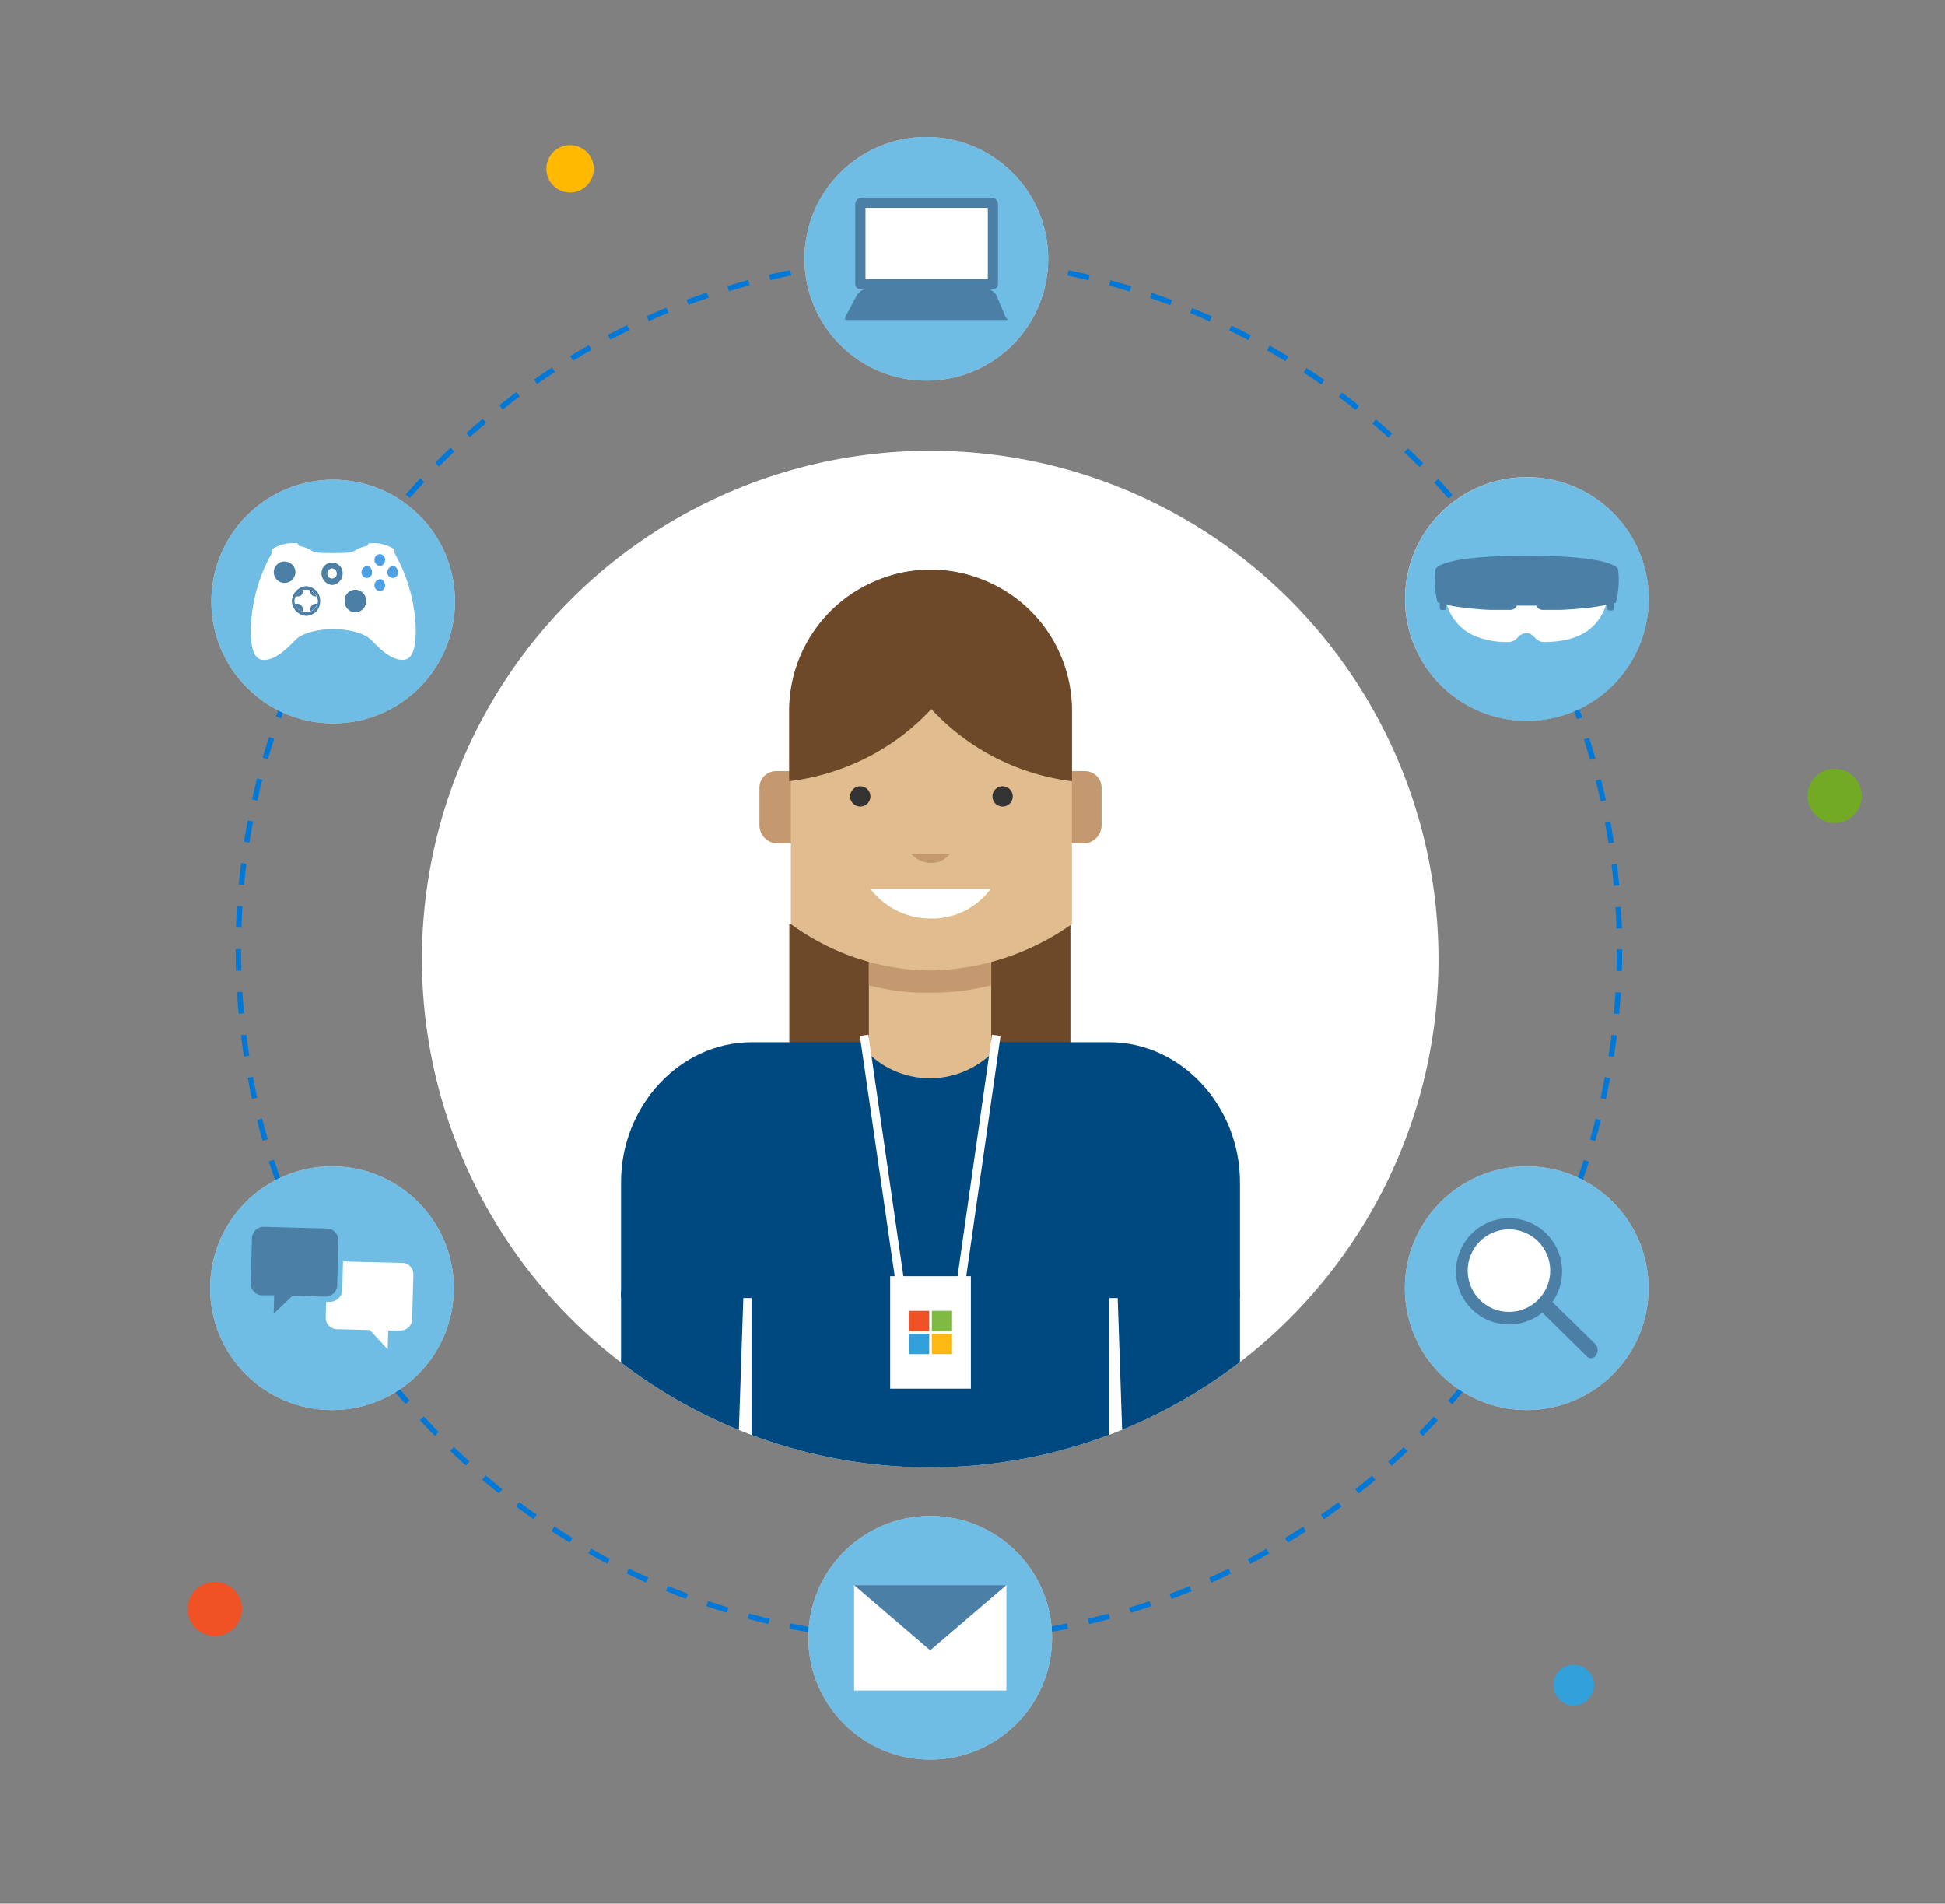 <svg xmlns="http://www.w3.org/2000/svg" xmlns:xlink="http://www.w3.org/1999/xlink" viewBox="0 0 287 280.86"><rect x="0" y="0" width="287" height="280.86" fill="#808080" stroke="none"/><defs><style>.cls-1,.cls-9{fill:#fff;}.cls-2,.cls-20,.cls-22,.cls-4{fill:none;}.cls-3{fill:none;}.cls-4{stroke:#0078d7;stroke-width:0.8px;stroke-dasharray:3.17 3.17;}.cls-22,.cls-4{stroke-miterlimit:10;}.cls-5{opacity:0.7;}.cls-6{fill:#32a0da;}.cls-7,.cls-8{fill:#004880;}.cls-8,.cls-9{fill-rule:evenodd;}.cls-10{fill:#0078d7;}.cls-11{clip-path:url(#clip-path);}.cls-12{fill:#73aa24;}.cls-13{fill:#f05125;}.cls-14{fill:#ffb900;}.cls-15{clip-path:url(#clip-path-2);}.cls-16{fill:#6d4829;}.cls-17{fill:#40c5af;}.cls-18{fill:#e1bc8f;}.cls-19{fill:#c49970;}.cls-20,.cls-22{stroke:#fff;}.cls-20{stroke-linecap:round;stroke-linejoin:round;stroke-width:0.79px;}.cls-21{fill:#333;}.cls-22{stroke-width:1.27px;}.cls-23{fill:#7fbb42;}.cls-24{fill:#fdb813;}</style><clipPath id="clip-path"><path class="cls-1" d="M46.88,88.77a1.73,1.73,0,0,1-3.44,0,1.72,1.72,0,1,1,3.44,0Z"/></clipPath><clipPath id="clip-path-2"><circle class="cls-2" cx="137.26" cy="141.5" r="75"/></clipPath></defs><title>smc-webcore-hero-20170911</title><g id="background"><rect id="background-2" data-name="background" class="cls-3" width="287" height="280"/></g><g id="dashed-circle"><circle class="cls-4" cx="137.07" cy="140.08" r="101.9"/></g><g id="hololens"><circle class="cls-1" cx="225.3" cy="88.37" r="17.98"/><g class="cls-5"><circle class="cls-6" cx="225.29" cy="88.37" r="17.98" transform="translate(135.02 312.91) rotate(-89.51)"/><path class="cls-7" d="M238.76,84s-.23-2-13.18-2v0H225v0c-12.93,0-13.18,2-13.18,2a13.32,13.32,0,0,0,.3,4.89,2.52,2.52,0,0,1,.33.08v.76a.26.26,0,0,0,.26.27h.39a.26.26,0,0,0,.26-.27v-.55a.77.77,0,0,1,.2,0,7.36,7.36,0,0,0,4.06,4.52,12.66,12.66,0,0,0,5,.9h0c1.32,0,1.37-1.26,2.58-1.29s1.24,1.29,2.58,1.29h0a12.59,12.59,0,0,0,5-.9A7.31,7.31,0,0,0,237,89.25h0a.76.76,0,0,1,.19,0v.55a.26.26,0,0,0,.27.27h.4a.27.27,0,0,0,.26-.27V89a2.36,2.36,0,0,1,.31-.08A13,13,0,0,0,238.76,84Z"/><path class="cls-1" d="M237,89.25a31.57,31.57,0,0,1-3.16.49l-.14,0c-1.25.13-2.43.2-3.45.25h0l-2,0h-.65a1,1,0,0,1-.89-.63h-2.91a1,1,0,0,1-.9.63h-.65l-2,0h0c-1,0-2.13-.11-3.34-.23l-.12,0c-1.07-.13-2.19-.28-3.28-.5a7.4,7.4,0,0,0,4.06,4.56,12.45,12.45,0,0,0,5,.91l0,0h0c1.35,0,1.39-1.28,2.63-1.31s1.27,1.31,2.63,1.31h0l0,0C231,94.7,235.34,94.08,237,89.25Z"/></g></g><g id="laptop"><circle class="cls-1" cx="136.69" cy="38.18" r="17.98"/><g class="cls-5"><circle class="cls-6" cx="136.69" cy="38.18" r="17.98"/><path class="cls-8" d="M148.4,46.83c.36.38.36.38,0,.38H125.06c-.36,0-.36,0-.36-.38l1.8-3.38c.36-.38.72-.75,1.08-.75h18.31c.36,0,.72.38,1.08.75Z"/><path class="cls-8" d="M147.26,42c0,.37-.38.73-1.15.73H127.35c-.77,0-1.15-.37-1.15-.73V30.25q0-1.1,1.15-1.1h18.76q1.15,0,1.15,1.1Z"/><rect class="cls-1" x="127.71" y="30.66" width="18.05" height="10.53"/></g></g><g id="search"><circle class="cls-1" cx="225.28" cy="190.06" r="17.98"/><g class="cls-5"><circle class="cls-6" cx="225.28" cy="190.06" r="17.98"/><path class="cls-8" d="M234.1,200.07l-7-6.89,1.73-1.32,6.59,6.46a1.32,1.32,0,0,1,0,1.74.82.82,0,0,1-1.31,0"/><circle class="cls-7" cx="222.67" cy="187.57" r="7.83" transform="translate(-1.79 2.15) rotate(-0.55)"/><circle class="cls-1" cx="222.66" cy="187.46" r="6.09" transform="translate(-1.79 2.15) rotate(-0.55)"/></g></g><g id="chat"><circle class="cls-1" cx="48.98" cy="190.06" r="17.98"/><g class="cls-5"><circle class="cls-6" cx="48.98" cy="190.06" r="17.98" transform="translate(-142.25 234.25) rotate(-88.56)"/><path class="cls-8" d="M48.45,181.26,38.77,181a1.77,1.77,0,0,0-1.6,1.9l-.16,6.2a1.77,1.77,0,0,0,1.5,2l1.94,0-.07,2.71,2.78-2.64,5,.13a1.77,1.77,0,0,0,1.6-1.9l.16-6.2A1.77,1.77,0,0,0,48.45,181.26Z"/><path class="cls-9" d="M59.52,186.33l-8.91-.22-.1,4a1.86,1.86,0,0,1-2,1.95h-.39l-.06,2.4a1.69,1.69,0,0,0,1.51,1.64l5,.13,2.64,2.86.07-2.8,1.94,0a1.69,1.69,0,0,0,1.59-1.56L61,188A1.69,1.69,0,0,0,59.52,186.33Z"/></g></g><g id="controller"><circle class="cls-1" cx="49.16" cy="88.75" r="17.98"/><g class="cls-5"><circle class="cls-6" cx="49.16" cy="88.75" r="17.98"/><path class="cls-1" d="M58.21,81.59v-.54a5.68,5.68,0,0,0-3.83-.87l-.17.34a7.87,7.87,0,0,0-1.56.53c-.7.54-1.39.54-3.49.54s-2.78,0-3.48-.54a7.86,7.86,0,0,0-1.56-.53l-.18-.34a5.64,5.64,0,0,0-3.82.87v.54A24.06,24.06,0,0,0,37,93c0,2.8.53,4.37,1.92,4.37,1.73,0,3.31-1.58,4.53-2.8C45,92.8,49.15,92.8,49.15,92.8s4.19,0,5.75,1.76c1.22,1.22,2.78,2.8,4.53,2.8,1.39,0,1.92-1.58,1.92-4.37A24.06,24.06,0,0,0,58.21,81.59Z"/><path class="cls-7" d="M49,83.86a.76.76,0,0,0-.7.71.7.7,0,1,0,1.39,0A.75.75,0,0,0,49,83.86Zm0,2.45a1.72,1.72,0,0,1-1.56-1.75,1.56,1.56,0,1,1,3.12,0A1.72,1.72,0,0,1,49,86.32Z"/><path class="cls-10" d="M56.82,86.32a.81.81,0,0,1-.69.88.82.82,0,0,1-.87-.88.93.93,0,0,1,.87-.88C56.46,85.44,56.82,86,56.82,86.32Z"/><path class="cls-10" d="M56.82,82.64c0,.34-.35.87-.69.87a.93.93,0,0,1-.87-.87.82.82,0,0,1,.87-.88A.81.81,0,0,1,56.82,82.64Z"/><path class="cls-10" d="M54.9,84.39a.8.8,0,0,1-.69.88.82.82,0,0,1-.87-.88.93.93,0,0,1,.87-.88C54.56,83.51,54.9,84,54.9,84.39Z"/><path class="cls-10" d="M58.73,84.39a.81.81,0,0,1-.7.88.82.82,0,0,1-.87-.88.93.93,0,0,1,.87-.88C58.38,83.51,58.73,84,58.73,84.39Z"/><path class="cls-7" d="M43.59,84.39A1.61,1.61,0,0,1,41.85,86a1.58,1.58,0,0,1,0-3.15A1.61,1.61,0,0,1,43.59,84.39Z"/><path class="cls-7" d="M54,88.77a1.57,1.57,0,1,1-3.14,0,1.58,1.58,0,1,1,3.14,0Z"/><path class="cls-7" d="M45.15,87a1.62,1.62,0,0,0-1.56,1.76,1.56,1.56,0,0,0,1.56,1.57,1.72,1.72,0,0,0,1.75-1.57A1.76,1.76,0,0,0,45.15,87Zm0,3.86a2.26,2.26,0,0,1-2.09-2.1,2.3,2.3,0,0,1,2.09-2.28,2.17,2.17,0,0,1,2.09,2.28A2.12,2.12,0,0,1,45.15,90.87Z"/><path class="cls-1" d="M46.88,88.77a1.73,1.73,0,0,1-3.44,0,1.72,1.72,0,1,1,3.44,0Z"/><g class="cls-11"><path class="cls-7" d="M42.66,88h1.25a.73.73,0,0,0,.78-.79V85.94h-1.4v.47h-.62Zm5-1.57H47v-.47H45.78v1.25a.74.74,0,0,0,.79.79h1.08Zm-5,4.41h.62v.47h1.4V89.87a.83.83,0,0,0-.78-.79H42.66Zm5,0H47v.47H45.78V89.87a.85.85,0,0,1,.79-.79h1.08Z"/></g></g></g><g id="mail"><circle class="cls-1" cx="137.26" cy="241.64" r="17.98"/><g class="cls-5"><circle class="cls-6" cx="137.26" cy="241.64" r="17.98"/><rect class="cls-1" x="126.03" y="233.86" width="22.47" height="15.56"/><polygon class="cls-7" points="126.03 233.86 137.26 243.49 148.5 233.86 126.03 233.86"/></g></g><g id="green-dot"><circle class="cls-12" cx="270.71" cy="117.42" r="4"/></g><g id="red-dot"><circle class="cls-13" cx="31.7" cy="237.39" r="4"/></g><g id="yellow-dot"><circle class="cls-14" cx="84.12" cy="24.9" r="3.5"/></g><g id="blue-dot"><circle class="cls-6" cx="232.22" cy="248.63" r="3"/></g><g id="agent"><g class="cls-15"><polygon class="cls-16" points="157.95 161.22 116.47 161.22 116.47 136.34 157.95 136.34 157.95 161.22 157.95 161.22"/><path class="cls-17" d="M110.91,153.77H163.7c10.61,0,19.27,9.44,19.27,20.64v17.1H163.7V254H110.91V191.51H91.64v-17.1c0-11.21,8.66-20.64,19.27-20.64Z"/><polygon class="cls-17" points="91.56 280.86 91.56 191.51 106.64 191.51 106.64 280.86 91.56 280.86 91.56 280.86"/><polygon class="cls-18" points="136.94 160.4 128.21 155.48 128.21 131.14 145.95 131.14 145.95 155.48 136.94 160.4 136.94 160.4"/><path class="cls-19" d="M162.55,120.2a2.7,2.7,0,0,1-2.46,2.73H114.52a2.7,2.7,0,0,1-2.46-2.73v-5.47a2.45,2.45,0,0,1,2.46-2.46h45.57a2.45,2.45,0,0,1,2.46,2.46Z"/><polygon class="cls-20" points="137.17 160.4 128.44 155.48 128.44 131.14 146.18 131.14 146.18 155.48 137.17 160.4 137.17 160.4"/><path class="cls-19" d="M128.44,145.36a30.61,30.61,0,0,0,8.73,1.09,33.84,33.84,0,0,0,9-1.09V131.14H128.44Z"/><path class="cls-18" d="M116.7,103.8v32.54a35.36,35.36,0,0,0,20.47,6.84,37.07,37.07,0,0,0,21-6.84V103.8Z"/><path class="cls-16" d="M145.9,86a18.26,18.26,0,0,0-8.46-1.91,20.81,20.81,0,0,0-21,20.78v10.39C132,113.37,144.26,101.34,145.9,86Z"/><path class="cls-16" d="M128.71,86a18.61,18.61,0,0,1,8.73-1.91,20.75,20.75,0,0,1,20.74,20.78v10.39A33.92,33.92,0,0,1,128.71,86Z"/><path class="cls-1" d="M128.44,131.14a11.12,11.12,0,0,0,9,4.38,10.6,10.6,0,0,0,8.73-4.38Z"/><path class="cls-19" d="M134.44,125.95a3.91,3.91,0,0,0,3,1.37,3.36,3.36,0,0,0,2.73-1.37Z"/><path class="cls-21" d="M129.26,117.47a1.53,1.53,0,0,1-1.64,1.37,1.37,1.37,0,0,1,0-2.73,1.53,1.53,0,0,1,1.64,1.37Z"/><path class="cls-21" d="M148.63,117.47a1.53,1.53,0,0,1-1.64,1.37,1.37,1.37,0,0,1,0-2.73,1.53,1.53,0,0,1,1.64,1.37Z"/><rect class="cls-1" x="132.26" y="188.29" width="10.09" height="16.6"/><line class="cls-22" x1="132.71" y1="188.62" x2="129.3" y2="155.96"/><line class="cls-22" x1="141.9" y1="188.54" x2="145.28" y2="155.97"/><rect class="cls-13" x="134.12" y="193.4" width="2.99" height="2.99"/><rect class="cls-23" x="137.5" y="193.4" width="2.99" height="2.99"/><rect class="cls-24" x="137.5" y="196.79" width="2.99" height="2.99"/><rect class="cls-6" x="134.12" y="196.79" width="2.99" height="2.99"/><polygon class="cls-17" points="167.89 279.76 167.89 190.41 182.97 190.41 182.97 279.76 167.89 279.76 167.89 279.76"/></g><circle class="cls-1" cx="137.26" cy="141.5" r="75"/><g class="cls-15"><polygon class="cls-16" points="157.95 161.22 116.47 161.22 116.47 136.34 157.95 136.34 157.95 161.22 157.95 161.22"/><path class="cls-7" d="M110.91,153.77H163.7c10.61,0,19.27,9.44,19.27,20.64v17.1H163.7V254H110.91V191.51H91.64v-17.1c0-11.21,8.66-20.64,19.27-20.64Z"/><polygon class="cls-7" points="106.72 279.76 109.72 190.41 91.64 190.41 91.64 279.76 106.72 279.76 106.72 279.76"/><path class="cls-18" d="M128.21,155.48h0V131.14h18.05v24.34l-.15.14A13.09,13.09,0,0,1,128.21,155.48Z"/><path class="cls-19" d="M162.55,121.7a2.7,2.7,0,0,1-2.46,2.73H114.52a2.7,2.7,0,0,1-2.46-2.73v-5.47a2.45,2.45,0,0,1,2.46-2.46h45.57a2.45,2.45,0,0,1,2.46,2.46Z"/><path class="cls-19" d="M128.21,145.36a31.67,31.67,0,0,0,8.89,1.09,35,35,0,0,0,9.17-1.09V131.14H128.21Z"/><path class="cls-18" d="M116.7,103.8v32.54a35.36,35.36,0,0,0,20.47,6.84,37.07,37.07,0,0,0,21-6.84V103.8Z"/><path class="cls-16" d="M145.9,86a18.26,18.26,0,0,0-8.46-1.91,20.81,20.81,0,0,0-21,20.78v10.39C132,113.37,144.26,101.34,145.9,86Z"/><path class="cls-16" d="M128.71,86a18.61,18.61,0,0,1,8.73-1.91,20.75,20.75,0,0,1,20.74,20.78v10.39A33.92,33.92,0,0,1,128.71,86Z"/><path class="cls-1" d="M128.44,131.14a11.12,11.12,0,0,0,9,4.38,10.6,10.6,0,0,0,8.73-4.38Z"/><path class="cls-19" d="M134.44,125.95a3.91,3.91,0,0,0,3,1.37,3.36,3.36,0,0,0,2.73-1.37Z"/><rect class="cls-1" x="131.35" y="188.29" width="11.91" height="16.6"/><line class="cls-22" x1="132.71" y1="188.62" x2="127.51" y2="152.75"/><line class="cls-22" x1="141.9" y1="188.54" x2="147.01" y2="152.75"/><rect class="cls-13" x="134.12" y="193.4" width="2.99" height="2.99"/><rect class="cls-23" x="137.5" y="193.4" width="2.99" height="2.99"/><rect class="cls-24" x="137.5" y="196.79" width="2.99" height="2.99"/><rect class="cls-6" x="134.12" y="196.79" width="2.99" height="2.99"/><polygon class="cls-7" points="167.89 279.76 164.89 190.41 182.97 190.41 182.97 279.76 167.89 279.76 167.89 279.76"/></g><circle class="cls-21" cx="126.94" cy="117.5" r="1.5"/><circle class="cls-21" cx="147.94" cy="117.5" r="1.5"/></g></svg>